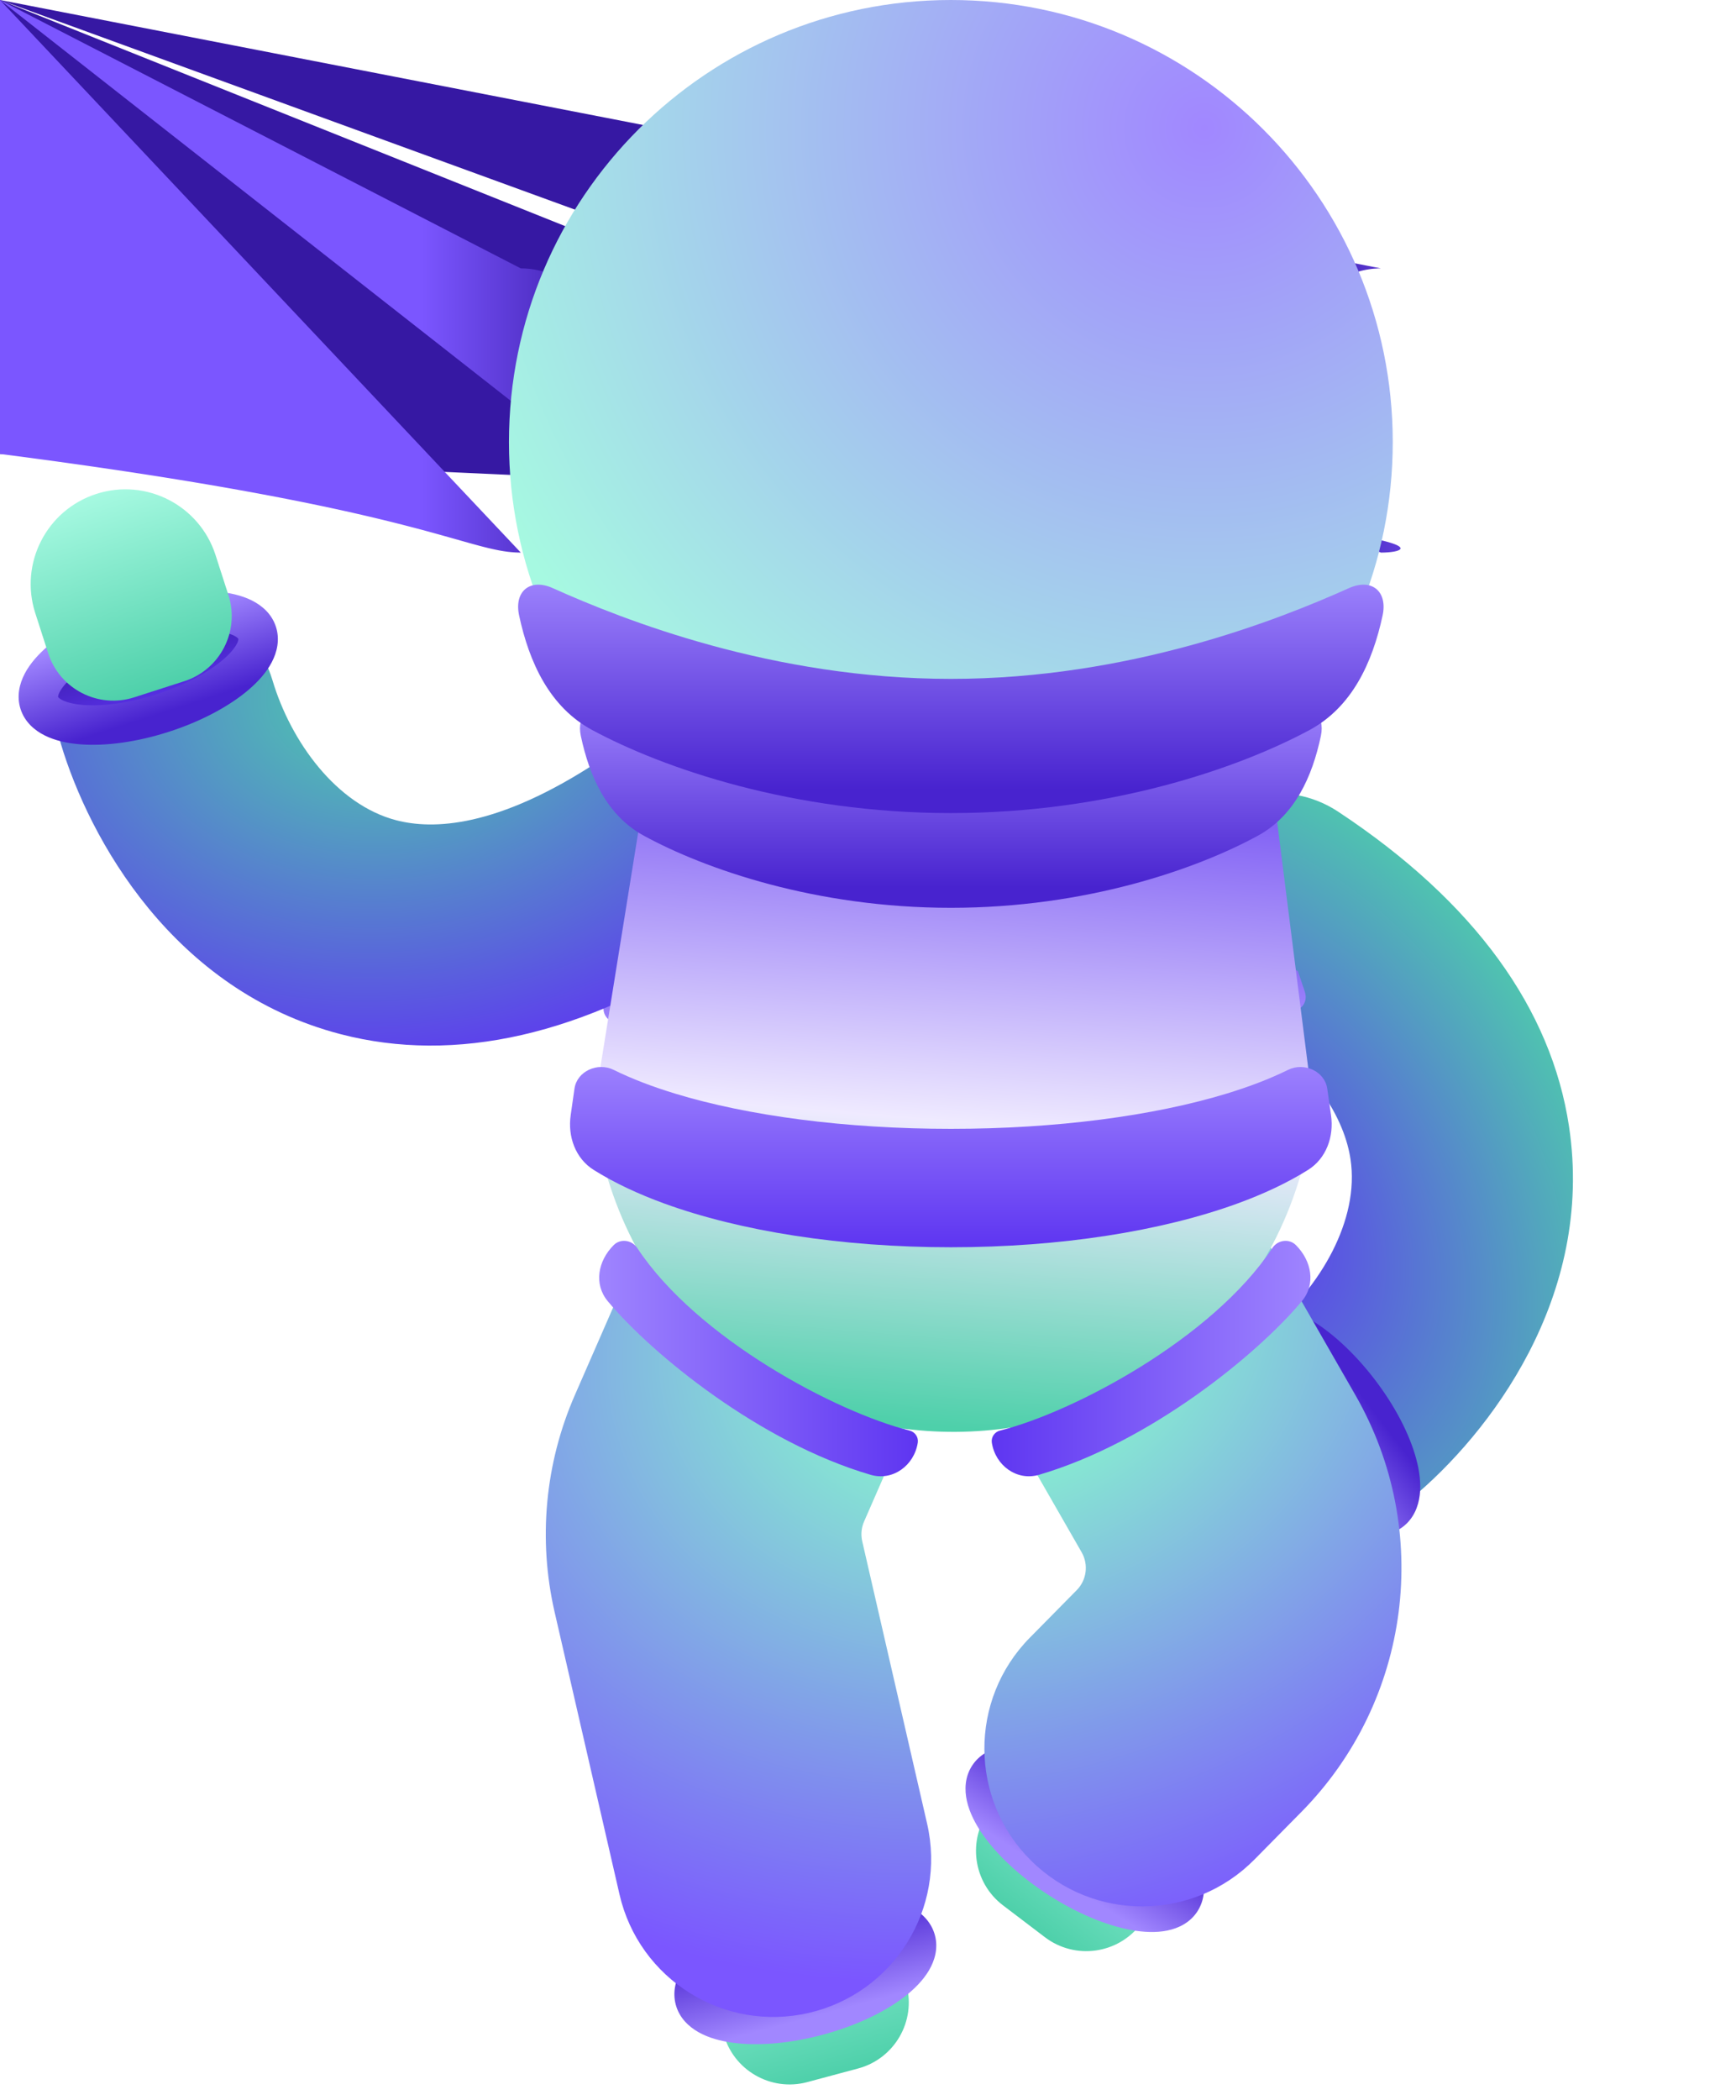 <svg width="220" height="266" viewBox="0 0 220 266" fill="none" xmlns="http://www.w3.org/2000/svg">
<path d="M159.214 187.962C154.268 182.019 155.075 173.192 161.019 168.246C167.248 163.061 172.322 154.583 171.147 146.841C170.438 142.168 167.094 134.735 154.141 126.18C147.689 121.919 145.912 113.234 150.173 106.783C154.434 100.331 163.119 98.554 169.571 102.815C186.969 114.306 196.592 127.888 198.83 142.64C202.127 164.365 188.621 181.703 178.93 189.768C172.986 194.713 164.16 193.905 159.214 187.962Z" fill="url(#paint0_radial_161_6242)"/>
<path d="M158.639 168.399C161.27 166.384 167.351 169.902 172.222 176.259C177.093 182.615 178.909 189.402 176.279 191.418C173.649 193.433 167.568 189.914 162.697 183.558C157.826 177.202 156.009 170.415 158.639 168.399Z" fill="url(#paint1_linear_161_6242)"/>
<path d="M160.148 170.397C160.14 170.407 160.123 170.43 160.101 170.473C160.057 170.563 159.995 170.736 159.96 171.025C159.888 171.623 159.953 172.521 160.27 173.705C160.901 176.06 162.395 179.054 164.681 182.037C166.967 185.02 169.47 187.242 171.58 188.463C172.64 189.077 173.491 189.374 174.087 189.459C174.375 189.501 174.559 189.486 174.657 189.467C174.704 189.457 174.731 189.447 174.742 189.442C174.754 189.437 174.757 189.434 174.758 189.433C174.759 189.433 174.763 189.43 174.77 189.42C174.778 189.41 174.795 189.387 174.817 189.344C174.861 189.254 174.923 189.081 174.958 188.792C175.03 188.194 174.965 187.296 174.648 186.112C174.017 183.757 172.523 180.763 170.237 177.78C167.951 174.797 165.449 172.575 163.338 171.354C162.278 170.74 161.427 170.443 160.831 170.358C160.543 170.316 160.359 170.331 160.261 170.35C160.214 170.36 160.187 170.37 160.176 170.375C160.164 170.38 160.161 170.383 160.16 170.384C160.159 170.384 160.155 170.387 160.148 170.397ZM157.119 166.415C158.472 165.378 160.094 165.201 161.541 165.409C162.977 165.615 164.445 166.217 165.842 167.026C168.647 168.649 171.621 171.365 174.206 174.738C176.791 178.111 178.64 181.689 179.478 184.82C179.896 186.379 180.095 187.953 179.921 189.393C179.745 190.845 179.153 192.365 177.799 193.402C176.446 194.44 174.825 194.616 173.377 194.408C171.941 194.202 170.473 193.6 169.076 192.791C166.271 191.168 163.297 188.452 160.712 185.079C158.127 181.706 156.278 178.128 155.44 174.997C155.022 173.438 154.823 171.864 154.997 170.424C155.173 168.972 155.765 167.453 157.119 166.415Z" fill="url(#paint2_linear_161_6242)"/>
<path d="M165.722 195.727C160.462 199.758 152.929 198.762 148.898 193.501C144.867 188.241 145.863 180.709 151.124 176.677L155.357 173.433C159.156 170.522 164.596 171.242 167.508 175.041L171.563 180.332C174.474 184.132 173.755 189.572 169.955 192.483L165.722 195.727Z" fill="url(#paint3_linear_161_6242)"/>
<path d="M164.474 123C152.474 118.6 153.156 107.833 154.49 103L150.5 104C150.5 104 147.489 112 152.49 119.5C155.535 124.067 160.063 126.595 163.139 127.873C164.576 128.471 165.857 127.118 165.361 125.642L164.474 123Z" fill="url(#paint4_linear_161_6242)"/>
<path d="M90.311 252.477C88.596 246.075 92.395 239.495 98.796 237.78C105.198 236.065 111.778 239.864 113.493 246.265L114.873 251.417C116.112 256.04 113.369 260.792 108.745 262.031L102.306 263.757C97.682 264.996 92.93 262.252 91.691 257.628L90.311 252.477Z" fill="url(#paint5_linear_161_6242)"/>
<path d="M128.681 224.976C132.691 219.7 140.219 218.673 145.495 222.683C150.772 226.693 151.799 234.221 147.789 239.498L144.562 243.744C141.666 247.555 136.228 248.296 132.418 245.4L127.11 241.367C123.299 238.47 122.557 233.033 125.454 229.222L128.681 224.976Z" fill="url(#paint6_linear_161_6242)"/>
<path d="M77.179 124.551C88.734 119.087 87.083 108.426 85.319 103.733L89.383 104.369C89.383 104.369 93.102 112.065 88.799 119.985C86.178 124.808 81.896 127.734 78.948 129.284C77.57 130.009 76.172 128.777 76.533 127.263L77.179 124.551Z" fill="url(#paint7_linear_161_6242)"/>
<path d="M88.052 253.301C87.195 250.1 92.77 245.825 100.505 243.753C108.241 241.68 115.207 242.594 116.064 245.795C116.922 248.996 111.347 253.271 103.611 255.344C95.876 257.416 88.91 256.502 88.052 253.301Z" fill="url(#paint8_linear_161_6242)"/>
<path d="M17.116 76.75C24.527 74.544 32.324 78.761 34.53 86.172C36.843 93.939 42.639 101.941 50.218 103.909C54.794 105.097 62.942 104.95 75.906 96.41C82.364 92.157 91.046 93.943 95.299 100.4C99.552 106.857 97.766 115.54 91.309 119.793C73.898 131.262 57.624 134.761 43.181 131.01C21.913 125.488 11.293 106.247 7.695 94.163C5.488 86.753 9.706 78.957 17.116 76.75Z" fill="url(#paint9_radial_161_6242)"/>
<path d="M90.474 252.67C90.481 252.682 90.495 252.706 90.527 252.742C90.593 252.817 90.73 252.941 90.983 253.084C91.508 253.379 92.363 253.662 93.578 253.821C95.996 254.139 99.334 253.902 102.964 252.929C106.594 251.956 109.603 250.492 111.538 249.009C112.511 248.263 113.11 247.591 113.417 247.073C113.565 246.822 113.622 246.647 113.641 246.549C113.651 246.502 113.651 246.473 113.651 246.46C113.651 246.448 113.649 246.443 113.649 246.442C113.649 246.441 113.648 246.437 113.642 246.426C113.636 246.415 113.621 246.39 113.589 246.354C113.523 246.279 113.386 246.155 113.133 246.013C112.608 245.717 111.753 245.435 110.538 245.275C108.12 244.958 104.782 245.195 101.152 246.167C97.522 247.14 94.513 248.604 92.578 250.088C91.605 250.833 91.006 251.505 90.699 252.024C90.551 252.274 90.495 252.449 90.475 252.548C90.465 252.595 90.465 252.623 90.465 252.636C90.465 252.648 90.467 252.653 90.467 252.654C90.467 252.655 90.468 252.66 90.474 252.67ZM85.637 253.948C85.196 252.301 85.653 250.735 86.397 249.477C87.137 248.229 88.254 247.102 89.535 246.12C92.107 244.148 95.753 242.438 99.858 241.338C103.963 240.238 107.976 239.896 111.189 240.318C112.79 240.528 114.321 240.945 115.585 241.656C116.859 242.373 118.037 243.501 118.479 245.148C118.92 246.796 118.463 248.361 117.718 249.619C116.979 250.868 115.862 251.994 114.581 252.977C112.009 254.949 108.363 256.659 104.258 257.759C100.153 258.858 96.141 259.201 92.927 258.779C91.326 258.569 89.796 258.152 88.531 257.44C87.257 256.723 86.079 255.596 85.637 253.948Z" fill="url(#paint10_linear_161_6242)"/>
<path d="M125.285 225.041C127.081 222.257 133.993 223.52 140.722 227.862C147.45 232.204 151.448 237.981 149.652 240.765C147.855 243.55 140.944 242.287 134.215 237.945C127.486 233.602 123.488 227.825 125.285 225.041Z" fill="url(#paint11_linear_161_6242)"/>
<path d="M127.378 226.413C127.374 226.425 127.366 226.452 127.36 226.5C127.349 226.6 127.349 226.784 127.414 227.068C127.547 227.655 127.912 228.478 128.609 229.486C129.996 231.491 132.413 233.806 135.571 235.844C138.728 237.882 141.833 239.129 144.232 239.568C145.437 239.788 146.338 239.781 146.928 239.661C147.213 239.602 147.381 239.526 147.467 239.475C147.508 239.45 147.53 239.432 147.539 239.423C147.548 239.414 147.551 239.411 147.551 239.41C147.552 239.409 147.554 239.405 147.558 239.393C147.562 239.381 147.571 239.354 147.576 239.306C147.588 239.206 147.587 239.022 147.523 238.738C147.39 238.151 147.025 237.328 146.328 236.32C144.94 234.315 142.524 232 139.366 229.962C136.208 227.924 133.103 226.677 130.705 226.238C129.499 226.018 128.599 226.025 128.009 226.146C127.724 226.204 127.556 226.28 127.469 226.331C127.428 226.356 127.407 226.374 127.397 226.383C127.389 226.392 127.386 226.396 127.385 226.396C127.385 226.397 127.382 226.401 127.378 226.413ZM123.184 223.685C124.109 222.252 125.576 221.54 127.009 221.247C128.43 220.957 130.015 221.029 131.603 221.319C134.791 221.902 138.506 223.457 142.077 225.761C145.648 228.065 148.595 230.81 150.44 233.475C151.358 234.802 152.077 236.217 152.398 237.631C152.722 239.057 152.677 240.687 151.752 242.121C150.828 243.554 149.361 244.266 147.928 244.559C146.507 244.849 144.922 244.777 143.334 244.487C140.145 243.904 136.43 242.349 132.859 240.045C129.289 237.741 126.342 234.996 124.497 232.331C123.578 231.004 122.86 229.589 122.539 228.175C122.215 226.749 122.259 225.119 123.184 223.685Z" fill="url(#paint12_linear_161_6242)"/>
<path d="M165.168 41.625C166.322 37.137 170.368 34 175.002 34Lnan nanL175.002 34C181.904 34 187.5 39.595 187.5 46.497V57.503C187.5 64.405 181.904 70 175.002 70Lnan nanL175.002 70C170.368 70 166.322 66.863 165.168 62.375L164.55 59.971C163.205 54.742 163.205 49.258 164.55 44.029L165.168 41.625Z" fill="url(#paint13_linear_161_6242)"/>
<path d="M144.658 129.5L171.765 176.724C181.604 193.866 178.805 215.465 164.922 229.533L158.985 235.549C151.227 243.411 138.564 243.495 130.702 235.736C122.84 227.978 122.756 215.315 130.515 207.453L136.451 201.438C137.713 200.159 137.968 198.195 137.073 196.637L121.497 169.5H119.663L109.501 192.748C109.158 193.534 109.076 194.41 109.268 195.246L117.491 231.021C119.966 241.785 113.245 252.518 102.481 254.993C91.716 257.468 80.984 250.747 78.509 239.982L70.284 204.208C68.17 195.01 69.07 185.376 72.85 176.728L93.492 129.5H144.658Z" fill="url(#paint14_radial_161_6242)"/>
<path d="M32.59 80.168C33.605 83.322 28.249 87.869 20.627 90.324C13.004 92.778 6.001 92.211 4.986 89.057C3.97 85.903 9.326 81.356 16.948 78.901C24.571 76.447 31.574 77.014 32.59 80.168Z" fill="url(#paint15_linear_161_6242)"/>
<path d="M30.201 80.918C30.195 80.907 30.179 80.884 30.145 80.849C30.075 80.777 29.933 80.661 29.672 80.531C29.133 80.262 28.265 80.022 27.044 79.923C24.614 79.727 21.292 80.129 17.714 81.281C14.137 82.433 11.204 84.045 9.345 85.623C8.411 86.416 7.846 87.117 7.566 87.65C7.43 87.907 7.382 88.085 7.367 88.184C7.36 88.232 7.361 88.26 7.362 88.273C7.363 88.285 7.364 88.29 7.365 88.291C7.365 88.292 7.367 88.296 7.373 88.307C7.38 88.318 7.396 88.341 7.429 88.376C7.499 88.448 7.642 88.564 7.902 88.694C8.441 88.963 9.309 89.203 10.53 89.302C12.961 89.499 16.283 89.096 19.86 87.944C23.437 86.792 26.37 85.18 28.229 83.602C29.163 82.809 29.728 82.108 30.009 81.576C30.144 81.318 30.192 81.14 30.207 81.041C30.214 80.993 30.213 80.965 30.212 80.952C30.211 80.94 30.21 80.935 30.209 80.934C30.209 80.933 30.208 80.929 30.201 80.918ZM34.969 79.402C35.492 81.025 35.113 82.611 34.432 83.905C33.756 85.189 32.696 86.369 31.465 87.414C28.994 89.512 25.438 91.401 21.393 92.703C17.347 94.006 13.357 94.547 10.126 94.286C8.517 94.155 6.968 93.815 5.67 93.167C4.361 92.514 3.128 91.447 2.605 89.823C2.083 88.2 2.461 86.614 3.142 85.32C3.819 84.037 4.878 82.856 6.109 81.811C8.58 79.713 12.136 77.824 16.182 76.522C20.227 75.219 24.217 74.678 27.448 74.939C29.057 75.07 30.607 75.41 31.905 76.058C33.213 76.711 34.446 77.778 34.969 79.402Z" fill="url(#paint16_linear_161_6242)"/>
<path d="M4.469 77.667C2.438 71.359 5.905 64.598 12.213 62.566C18.522 60.535 25.282 64.002 27.314 70.311L28.949 75.387C30.416 79.943 27.912 84.826 23.356 86.293L17.01 88.337C12.454 89.804 7.571 87.3 6.104 82.744L4.469 77.667Z" fill="url(#paint17_linear_161_6242)"/>
<path d="M75.832 41.625C74.678 37.137 70.632 34 65.998 34Lnan nanL65.998 34C59.096 34 53.501 39.595 53.501 46.497V57.503C53.501 64.405 59.096 70 65.998 70Lnan nanL65.998 70C70.632 70 74.678 66.863 75.832 62.375L76.45 59.971C77.795 54.742 77.795 49.258 76.45 44.029L75.832 41.625Z" fill="url(#paint18_linear_161_6242)"/>
<path d="M82.078 98H161.078L166.071 137.541C166.402 140.161 166.278 142.818 165.706 145.396C155.121 193.098 87.26 193.491 76.107 145.919C75.423 143.001 75.316 139.978 75.792 137.02L82.078 98Z" fill="url(#paint19_linear_161_6242)"/>
<path d="M176.5 56C176.5 86.928 151.428 112 120.5 112C89.572 112 64.5 86.928 64.5 56C64.5 25.072 89.572 0 120.5 0C151.428 0 176.5 25.072 176.5 56Z" fill="url(#paint20_radial_161_6242)"/>
<path d="M120.5 100.194C139.795 100.194 155.941 93.734 163.657 90.218C166.16 89.078 167.963 90.533 167.393 93.225C166.291 98.426 164.073 103.321 159.405 105.867C151.681 110.081 137.638 115 120.5 115C103.363 115 89.32 110.081 81.596 105.867C76.928 103.321 74.71 98.426 73.608 93.225C73.037 90.533 74.841 89.078 77.344 90.218C85.06 93.734 101.206 100.194 120.5 100.194Z" fill="url(#paint21_linear_161_6242)"/>
<path d="M120.5 86C143.095 86 161.99 78.528 170.952 74.501C173.816 73.214 175.876 74.897 175.215 77.967C173.924 83.959 171.334 89.585 165.936 92.489C156.934 97.332 140.529 103 120.5 103C100.471 103 84.066 97.332 75.064 92.489C69.666 89.585 67.076 83.959 65.785 77.967C65.124 74.897 67.184 73.214 70.049 74.501C79.01 78.528 97.905 86 120.5 86Z" fill="url(#paint22_linear_161_6242)"/>
<path d="M156.84 152.451C160.076 151.271 163.12 149.864 165.772 148.197C168.081 146.746 169.066 143.981 168.681 141.282L168.201 137.917C167.883 135.682 165.257 134.531 163.232 135.529C160.891 136.683 158.269 137.674 155.5 138.52C146.218 141.357 133.843 143 120.5 143C107.157 143 94.782 141.357 85.5 138.52C82.732 137.674 80.11 136.683 77.769 135.529C75.744 134.531 73.118 135.683 72.8 137.918L72.32 141.283C71.936 143.982 72.921 146.746 75.23 148.197C77.882 149.863 80.926 151.271 84.162 152.451C93.799 155.964 106.648 158 120.501 158C134.354 158 147.203 155.964 156.84 152.451Z" fill="url(#paint23_linear_161_6242)"/>
<path d="M161.246 158.092C153.646 169.597 135.985 178.908 126.73 181.224C126.043 181.396 125.586 182.053 125.693 182.754C126.139 185.648 128.863 187.648 131.673 186.825C145.707 182.714 159.348 171.573 164.972 164.842C166.783 162.675 166.224 159.724 164.227 157.727C163.367 156.866 161.917 157.076 161.246 158.092Z" fill="url(#paint24_linear_161_6242)"/>
<path d="M80.754 158.092C88.354 169.597 106.015 178.908 115.27 181.224C115.957 181.396 116.414 182.053 116.307 182.754C115.861 185.648 113.137 187.648 110.327 186.825C96.293 182.714 82.652 171.573 77.028 164.842C75.217 162.675 75.776 159.724 77.772 157.727C78.633 156.866 80.083 157.076 80.754 158.092Z" fill="url(#paint25_linear_161_6242)"/>
<defs>
<radialGradient id="paint0_radial_161_6242" cx="0" cy="0" r="1" gradientUnits="userSpaceOnUse" gradientTransform="translate(157.158 154.381) rotate(-26.999) scale(49.477 68.507)">
<stop stop-color="#5E35F1"/>
<stop offset="1" stop-color="#4ED0AA"/>
</radialGradient>
<linearGradient id="paint1_linear_161_6242" x1="162.697" y1="183.558" x2="172.222" y2="176.259" gradientUnits="userSpaceOnUse">
<stop stop-color="#3618A3"/>
<stop offset="1" stop-color="#5E35F1"/>
</linearGradient>
<linearGradient id="paint2_linear_161_6242" x1="162.697" y1="183.558" x2="172.221" y2="176.259" gradientUnits="userSpaceOnUse">
<stop stop-color="#A187FF"/>
<stop offset="1" stop-color="#4823CF"/>
</linearGradient>
<linearGradient id="paint3_linear_161_6242" x1="148.898" y1="193.501" x2="169.535" y2="177.687" gradientUnits="userSpaceOnUse">
<stop stop-color="#A6F9E1"/>
<stop offset="1" stop-color="#4ED0AA"/>
</linearGradient>
<linearGradient id="paint4_linear_161_6242" x1="158.045" y1="103" x2="158.045" y2="129" gradientUnits="userSpaceOnUse">
<stop stop-color="#4823CF"/>
<stop offset="1" stop-color="#A187FF"/>
</linearGradient>
<linearGradient id="paint5_linear_161_6242" x1="98.796" y1="237.78" x2="105.525" y2="262.894" gradientUnits="userSpaceOnUse">
<stop stop-color="#A6F9E1"/>
<stop offset="1" stop-color="#4ED0AA"/>
</linearGradient>
<linearGradient id="paint6_linear_161_6242" x1="145.495" y1="222.683" x2="129.764" y2="243.383" gradientUnits="userSpaceOnUse">
<stop stop-color="#A6F9E1"/>
<stop offset="1" stop-color="#4ED0AA"/>
</linearGradient>
<linearGradient id="paint7_linear_161_6242" x1="81.778" y1="104.053" x2="84.122" y2="129.947" gradientUnits="userSpaceOnUse">
<stop stop-color="#4823CF"/>
<stop offset="1" stop-color="#A187FF"/>
</linearGradient>
<linearGradient id="paint8_linear_161_6242" x1="103.611" y1="255.344" x2="100.505" y2="243.753" gradientUnits="userSpaceOnUse">
<stop stop-color="#3618A3"/>
<stop offset="1" stop-color="#5E35F1"/>
</linearGradient>
<radialGradient id="paint9_radial_161_6242" cx="0" cy="0" r="1" gradientUnits="userSpaceOnUse" gradientTransform="translate(48.795 88.081) rotate(86.186) scale(49.477 68.507)">
<stop stop-color="#4ED0AA"/>
<stop offset="1" stop-color="#5E35F1"/>
</radialGradient>
<linearGradient id="paint10_linear_161_6242" x1="103.611" y1="255.344" x2="100.505" y2="243.753" gradientUnits="userSpaceOnUse">
<stop stop-color="#A187FF"/>
<stop offset="1" stop-color="#4823CF"/>
</linearGradient>
<linearGradient id="paint11_linear_161_6242" x1="134.215" y1="237.945" x2="140.722" y2="227.862" gradientUnits="userSpaceOnUse">
<stop stop-color="#3618A3"/>
<stop offset="1" stop-color="#5E35F1"/>
</linearGradient>
<linearGradient id="paint12_linear_161_6242" x1="134.215" y1="237.944" x2="140.722" y2="227.862" gradientUnits="userSpaceOnUse">
<stop stop-color="#A187FF"/>
<stop offset="1" stop-color="#4823CF"/>
</linearGradient>
<linearGradient id="paint13_linear_161_6242" x1="187.5" y1="52" x2="162.5" y2="52" gradientUnits="userSpaceOnUse">
<stop stop-color="#7B56FF"/>
<stop offset="1" stop-color="#3618A3"/>
</linearGradient>
<radialGradient id="paint14_radial_161_6242" cx="0" cy="0" r="1" gradientUnits="userSpaceOnUse" gradientTransform="translate(125.5 168) rotate(73.958) scale(81.721 98.559)">
<stop offset="0.197" stop-color="#87EFD0"/>
<stop offset="1" stop-color="#7B56FF"/>
</radialGradient>
<linearGradient id="paint15_linear_161_6242" x1="16.948" y1="78.901" x2="20.627" y2="90.324" gradientUnits="userSpaceOnUse">
<stop stop-color="#3618A3"/>
<stop offset="1" stop-color="#5E35F1"/>
</linearGradient>
<linearGradient id="paint16_linear_161_6242" x1="16.948" y1="78.901" x2="20.626" y2="90.324" gradientUnits="userSpaceOnUse">
<stop stop-color="#A187FF"/>
<stop offset="1" stop-color="#4823CF"/>
</linearGradient>
<linearGradient id="paint17_linear_161_6242" x1="12.213" y1="62.566" x2="20.183" y2="87.315" gradientUnits="userSpaceOnUse">
<stop stop-color="#A6F9E1"/>
<stop offset="1" stop-color="#4ED0AA"/>
</linearGradient>
<linearGradient id="paint18_linear_161_6242" x1="53.501" y1="52" x2="78.501" y2="52" gradientUnits="userSpaceOnUse">
<stop stop-color="#7B56FF"/>
<stop offset="1" stop-color="#3618A3"/>
</linearGradient>
<linearGradient id="paint19_linear_161_6242" x1="115.5" y1="70" x2="105.5" y2="192.5" gradientUnits="userSpaceOnUse">
<stop offset="0.139" stop-color="#5E35F1"/>
<stop offset="0.581" stop-color="#EFEAFF"/>
<stop offset="0.895" stop-color="#4ED0AA"/>
</linearGradient>
<radialGradient id="paint20_radial_161_6242" cx="0" cy="0" r="1" gradientUnits="userSpaceOnUse" gradientTransform="translate(152.5 16.5) rotate(108.525) scale(100.719)">
<stop stop-color="#A187FF"/>
<stop offset="1" stop-color="#A6F9E1"/>
</radialGradient>
<linearGradient id="paint21_linear_161_6242" x1="120.5" y1="88" x2="120.5" y2="112.387" gradientUnits="userSpaceOnUse">
<stop stop-color="#A187FF"/>
<stop offset="1" stop-color="#4823CF"/>
</linearGradient>
<linearGradient id="paint22_linear_161_6242" x1="120.5" y1="72" x2="120.5" y2="100" gradientUnits="userSpaceOnUse">
<stop stop-color="#A187FF"/>
<stop offset="1" stop-color="#4823CF"/>
</linearGradient>
<linearGradient id="paint23_linear_161_6242" x1="120.501" y1="158" x2="120.501" y2="133" gradientUnits="userSpaceOnUse">
<stop stop-color="#5E35F1"/>
<stop offset="1" stop-color="#A187FF"/>
</linearGradient>
<linearGradient id="paint24_linear_161_6242" x1="167.501" y1="172" x2="125.501" y2="172" gradientUnits="userSpaceOnUse">
<stop stop-color="#A187FF"/>
<stop offset="1" stop-color="#5E35F1"/>
</linearGradient>
<linearGradient id="paint25_linear_161_6242" x1="74.499" y1="172" x2="116.499" y2="172" gradientUnits="userSpaceOnUse">
<stop stop-color="#A187FF"/>
<stop offset="1" stop-color="#5E35F1"/>
</linearGradient>
</defs>
</svg>
